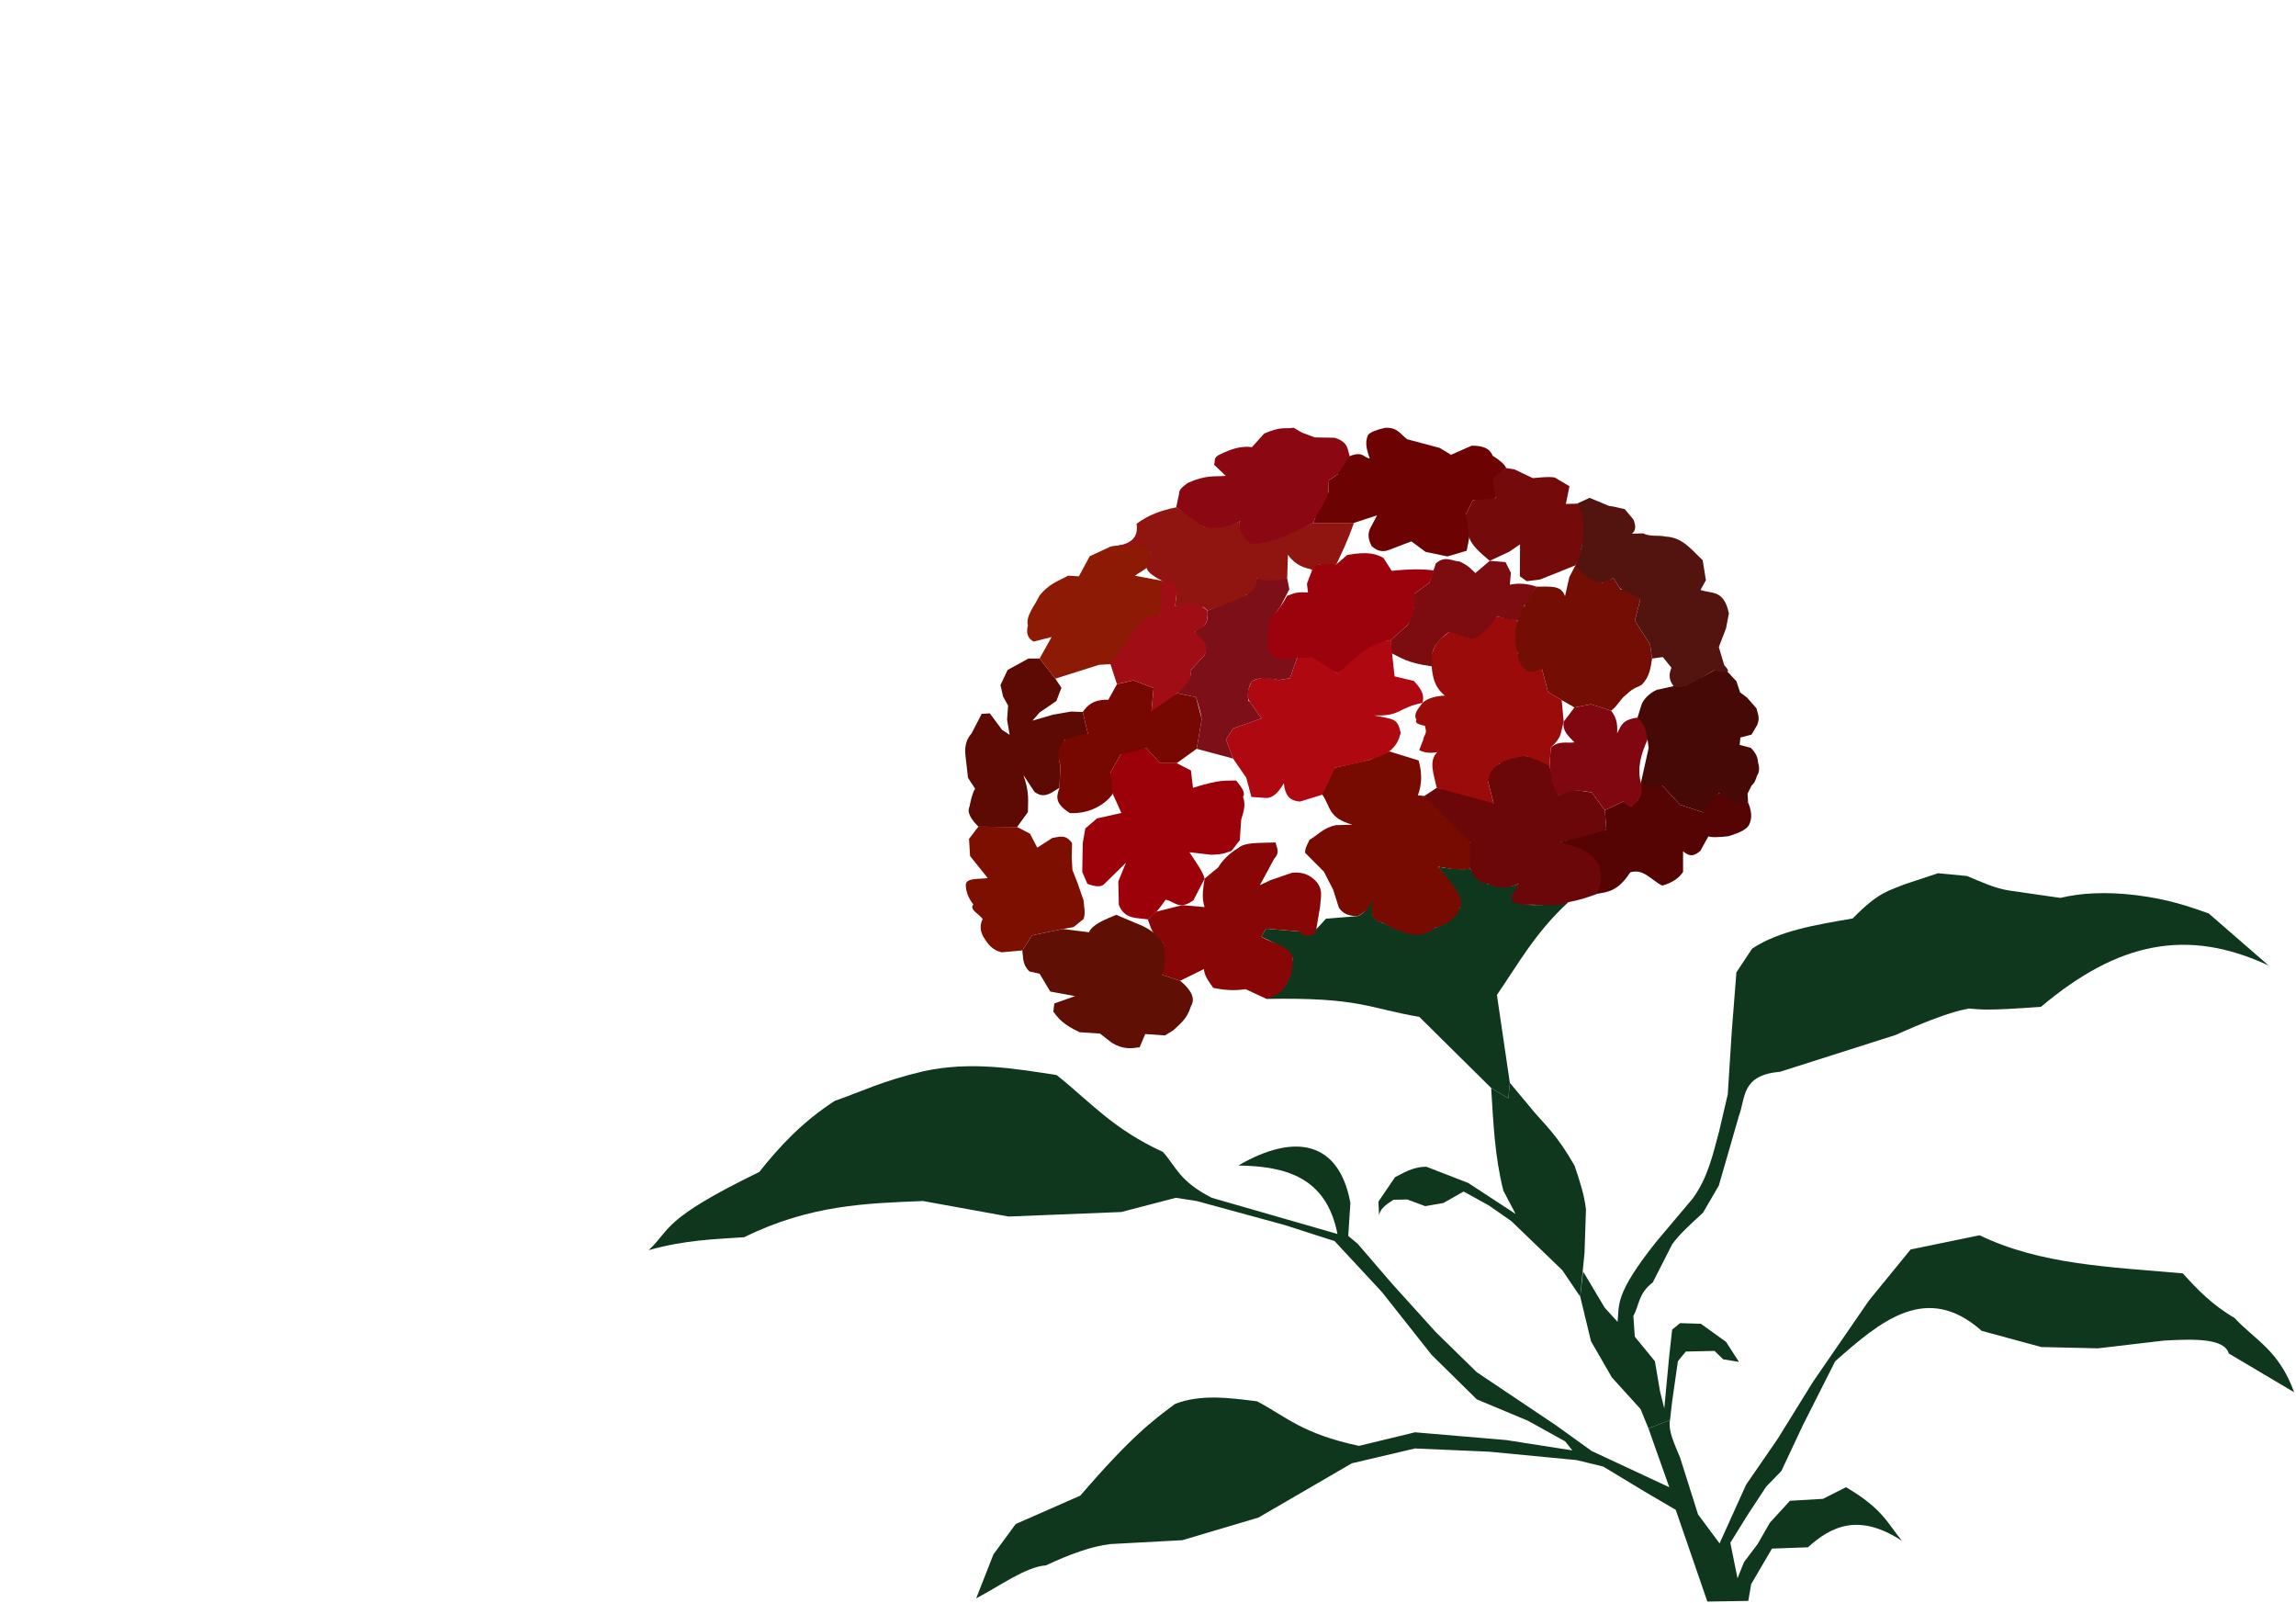 <svg width="1202" height="839" viewBox="0 0 1202 839" fill="none" xmlns="http://www.w3.org/2000/svg">
<path d="M790.429 566.73L783.661 520.745C794.863 504.442 803.89 487.921 821.041 472.212C815.188 472.946 811.096 474.032 799.233 473.565C791.664 470.54 795.575 466.747 794.941 462.588C789.88 465.038 784.152 463.886 778.396 462.588L769.684 454.671C765.94 455.165 760.85 455.053 752.866 453.64C765.941 471.603 760.978 467.533 764.237 475.198C758.381 481.729 756.728 483.29 751.324 485.58C742.492 490.26 733.029 486.981 723.499 482.875C714.761 479.768 720.16 473.482 718.987 468.674C716.758 472.756 715.575 477.779 710.715 479.494L694.17 480.847C689.538 485.766 684.662 492.445 681.386 487.609L662.806 486.059L660.33 490.314C668.258 493.885 674.288 497.046 676.912 501.81L673.114 515.335L663.076 522.822C711.595 521.95 715.728 527.508 743.052 532.241L780.652 569.435L789.677 574.845L790.429 566.73Z" fill="#0F371D"/>
<path d="M718.987 468.674C718.209 474.615 716.107 481.256 723.499 482.875C737.827 490.467 744.934 491.146 751.324 485.58C758.295 483.798 762.275 480.133 764.237 475.198C767.26 470.036 759.681 461.929 752.866 453.64C758.597 454.545 764.43 455.912 769.684 454.671C769.837 450.128 772.775 447.151 769.372 440.61C768.532 433.374 762.915 429.002 757.716 424.38L745.683 416.603L742.299 416.265C744.552 410.178 744.431 404.092 742.676 398.006L727.259 393.272L717.107 397.668L699.058 401.725C694.93 405.711 691.933 410.148 692.29 415.927C696.728 422.518 695.327 428.106 708.029 431.637L699.343 431.876C692.857 433.222 690.068 436.941 685.522 439.595C684.675 441.764 683.218 443.384 683.266 446.358L693.042 456.163L697.93 465.631L700.939 475.098C702.711 477.709 705.45 479.575 710.715 479.494C715.487 477.246 718.226 473.627 718.987 468.674V468.674Z" fill="#780B01"/>
<path d="M745.683 416.603L769.372 440.61L769.684 454.671C772.129 457.31 769.667 459.949 778.396 462.588C783.057 464.107 787.531 466.007 794.941 462.588C793.822 466.247 785.542 473.248 799.233 473.565C806.516 473.173 814.378 475.217 821.041 472.213C827.651 470.945 832.014 469.388 836.184 467.807C840.239 464.445 840.233 460.562 839.375 456.57L838.311 449.397C833.744 443.797 826.746 440.655 816.509 440.79C824.531 439.466 832.29 439.798 840.97 434.334L840.172 424.054L833.259 414.729L819.434 412.816L815.977 416.403L811.192 401.101C809.362 395.925 802.984 396.593 797.898 395.602C790.902 393.341 784.72 392.154 785.135 399.666C779.772 401.818 776.643 404.662 779.02 408.991L781.945 420.467C775.043 417.007 773.829 417.444 769.449 415.685L752.167 412.338L745.683 416.603Z" fill="#6C0709"/>
<path d="M816.509 440.79C832.981 444.345 842.487 451.687 836.184 467.807C841.378 466.82 846.856 466.781 853.466 456.57C860.581 454.49 864.451 460.732 870.217 463.503C874.467 462.409 878.932 459.9 881.118 456.331V445.572C885.171 448.978 887.455 447.589 890.157 445.333L894.412 437.682C895.562 438.373 899.382 438.264 904.781 437.682C909.746 436.168 914.218 434.477 915.682 431.704C917.616 427.799 916.73 423.894 915.15 419.989L906.11 417.598L899.995 414.968C895.964 418.857 892.292 422.616 891.753 425.249L879.522 421.185L870.216 411.143L859.05 409.708L857.72 418.555L853.998 421.902L849.744 419.511L840.172 424.054C840.913 433.603 841.265 438.134 840.97 434.334C846.245 432.695 825.527 439.247 816.509 440.79Z" fill="#550303"/>
<path d="M899.995 414.968L891.753 425.249L879.522 421.184L870.216 411.143C876.737 409.375 864.972 413.746 859.05 409.708L863.092 391.497L862.529 387.102C859.399 383.527 858.743 379.489 857.265 375.605L859.333 368.927C860.277 366.02 863.694 362.657 867.323 361.066L876.159 359.122L883.115 358.7C883.064 355.383 886.424 355.169 890.635 354.557L897.404 350.838L904.36 351.514L909.06 356.586L910.94 362.334L914.7 365.208L919.588 370.787C920.057 373.421 921.558 375.333 919.964 379.41L916.956 384.481L911.128 386.003L910.752 389.891L916.58 391.413C919.417 394.281 920.247 396.657 920.34 398.852C921.044 401.364 921.309 403.832 919.776 406.121C919.192 407.876 918.748 409.656 916.956 411.193L914.888 415.42L915.151 419.989C907.478 421.615 904.076 417.865 899.995 414.968V414.968Z" fill="#460905"/>
<path d="M811.861 391.244L811.192 401.101C812.487 406.156 811.991 410.943 815.977 416.402C821.343 415.695 819.433 412.233 833.26 414.729L840.172 424.053L849.744 419.511C853.625 424.054 855.684 421.35 857.72 418.554C859.931 415.87 859.825 412.839 859.05 409.708C856.896 401.902 859.222 394.462 862.529 387.102C861.564 383.506 862.396 380.45 857.265 375.605C849.136 376.642 848.654 380.018 846.642 383.805C846.71 379.522 846.784 376.253 843.446 371.971L832.918 368.589L824.27 370.28L818.629 377.719C817.765 382.559 821.276 385.432 824.27 388.539C820.176 389.137 816.402 387.435 811.861 391.244Z" fill="#80070F"/>
<path d="M781.945 420.467L752.166 412.338C750.747 405.6 747.689 398.296 752.432 393.689C749.528 394.093 746.593 394.397 742.993 392.613L745.121 387.114C745.166 384.992 747.428 384.083 746.051 380.539C747.302 379.266 739.928 379.789 741.531 376.714C739.67 373.436 742.828 370.723 744.722 367.867C747.486 365.316 751.659 364.348 756.42 364.042C750.987 359.785 750.005 354.328 749.508 348.74C748.04 345.951 749.372 343.161 750.305 340.372C752.53 334.692 755.686 333.518 758.392 330.866C766.478 329.905 766.334 332.643 768.917 334.156C770.942 331.569 773.447 329.155 777.957 327.461L783.806 322.679L794.707 324.831L794.441 341.807L798.163 350.414L807.203 349.935L810.394 362.129L817.573 366.433L818.629 377.719C816.778 384.331 817.717 385.832 811.861 391.244L811.191 401.101C806.574 398.34 802.02 396.595 797.898 395.602C792.691 396.957 790.093 396.733 785.135 399.666C780.338 402.261 779.98 405.498 779.02 408.99L781.945 420.467Z" fill="#9B0B09"/>
<path d="M794.707 324.831C792.608 329.973 793.048 335.767 794.441 341.807C794.605 344.191 795.04 346.698 798.164 350.414C801.177 352.761 804.19 351.037 807.203 349.935L810.394 362.129L817.573 366.433L824.269 370.28L832.918 368.589L843.446 371.971C846.692 369.669 848.187 366.021 851.073 363.803C855.826 359.325 857.11 360.008 859.581 358.304C863.73 354.066 864.138 349.348 864.899 344.676L863.835 337.264L855.859 324.831L858.784 313.594C849.28 305.77 848.438 309.611 848.071 307.902L844.692 302.596C842.702 303.407 841.457 303.215 838.577 305.226C835.482 300.076 829.69 298.565 824.751 295.901L821.561 302.118L819.305 312.067C817.321 306.155 811.959 307.092 804.461 307.039C801.856 310.329 798.427 313.47 798.164 317.18C795.332 319.181 792.188 321.08 794.707 324.831Z" fill="#740D04"/>
<path d="M844.692 302.596L848.071 307.902L858.784 313.594L855.859 324.831L863.835 337.264L864.899 344.676L870.519 343.906L875.031 349.485C873.767 352.513 873.439 355.646 876.159 359.122C881.006 361.769 889.769 354.939 897.403 350.838C907.108 353.177 904.989 350.696 902.667 348.133L899.847 338.665L903.607 328.86L905.111 321.083C902.437 308.097 895.693 310.972 890.259 308.741L893.079 303.67L891.387 293.188C885.788 288.081 880.999 281.179 872.023 280.846C868.075 279.937 864.126 281.101 860.178 279.156L854.35 279.325C856.582 277.609 856.367 274.949 855.102 271.886L850.59 266.476L844.574 265.124L842.318 264.785L832.166 260.559L825.585 263.602C825.585 263.602 827.53 272.781 827.906 273.626C828.282 274.471 828.03 286.256 828.03 286.256L824.751 295.901C827.938 299.521 830.559 303.344 838.577 305.226L844.692 302.596Z" fill="#53130F"/>
<path d="M751.7 294.878C756.642 290.553 760.059 293.771 764.108 293.864C768.657 295.893 770.201 297.921 772.38 299.95L779.9 293.526L788.173 294.202L790.993 299.781L790.429 306.036C794.266 305.237 798.63 305.148 804.462 307.039C800.455 312.81 797.428 316.794 794.707 324.831C791.667 324.308 791.794 324.821 783.806 322.679C769.531 341.785 768.679 331.677 758.392 330.866C748.014 338.972 749.892 342.968 749.508 348.74C736.014 346.906 733.226 343.956 728.012 341.708V335.115L737.036 327L740.42 317.533C740.73 319.158 739.403 313.029 740.608 310.601L748.316 305.022L751.7 294.878Z" fill="#7D0C10"/>
<path d="M719.332 374.451C730.049 376.536 731.669 376.043 733.289 383.647C732.359 387.017 731.15 390.346 727.259 393.272C723.024 396.513 712.725 399.257 699.058 401.725C695.591 409 689.462 421.86 692.29 415.927L680.645 419.511C674.546 419.257 672.594 415.275 672.137 409.947C668.769 415.808 665.402 418.111 662.034 417.598L655.121 417.12L652.462 407.078L645.549 397.036L641.827 386.994L645.549 381.256L660.438 375.996L654.057 366.911C652.031 363.563 653.717 360.216 655.121 356.869C659.907 353.663 664.692 354.757 669.478 355.913L675.328 354.956L679.05 344.436C685.302 341.191 687.606 342.678 689.685 344.436L700.32 352.565L708.297 343.48C712.318 338.399 719.027 335.734 728.011 335.115L730.099 354L740.202 356.391C743.061 359.608 746.006 362.787 744.722 367.867C731.594 370.479 733.625 374.932 719.332 374.451Z" fill="#B00811"/>
<path d="M667.85 440.948C658.509 441.257 651.627 440.811 648.297 443.822C643.352 446.725 639.717 450.613 637.769 453.966L630.625 459.883C629.95 464.721 628.896 469.49 630.625 474.76L618.969 473.746L605.432 477.127L600.92 481.185C602.496 485.242 602.97 489.3 608.816 493.357C607.823 498.68 606.974 504.055 608.44 510.263L617.841 513.307L630.249 507.22C630.525 510.793 632.923 513.889 635.137 517.026C642.204 518.534 647.486 518.438 652.057 517.702L663.076 522.822C668.767 521.03 671.933 518.48 673.114 515.335C676.508 511.784 676.373 506.646 676.912 501.81C675.719 495.498 666.481 493.789 660.33 490.314L662.806 486.059L681.386 487.609C678.463 487.716 685.926 492.394 688.906 487.609L691.162 474.084C691.361 469.521 693.086 464.958 688.09 460.395C684.723 457.283 680.76 456.317 676.391 456.809L665.224 460.634L659.582 463.276L667.085 449.397C670.415 445.862 668.179 443.628 667.85 440.948Z" fill="#880606"/>
<path d="M622.684 446.05C626.063 451.155 629.954 456.605 630.625 459.883C632.967 455.342 627.589 465.768 624.811 471.154C617.05 476.865 614.802 471.516 610.187 470.915C605.917 477.296 603.436 479.198 600.92 481.185C595.156 480.317 588.645 481.237 585.727 473.545L585.461 461.351L589.449 451.549L578.016 462.786C576.274 464.478 573.106 464.034 569.242 462.547L566.583 456.331L566.849 441.268L568.179 433.617L574.294 428.357L587.056 425.488L582.536 415.446C581.571 412.799 580.385 410.548 581.473 404.209L586.524 395.124L593.437 391.298L600.084 391.537L607.263 399.427L616.037 399.427L623.481 403.252L624.545 412.338C639.399 407.671 641.694 408.75 647.145 408.512C649.75 411.743 652.294 414.956 650.741 416.941C652.438 421.846 650.796 425.25 649.801 428.944L649.049 439.764L644.725 445.343C641.914 446.117 641.359 447.181 634.009 447.372L622.684 446.05Z" fill="#9C0109"/>
<path d="M570.087 487.947C571.911 483.866 578.198 481.351 584.397 478.805L594.501 483.108C603.682 486.525 605.751 489.941 608.816 493.357C610.172 498.993 610.61 504.628 608.44 510.263L617.841 513.306C623.992 518.367 625.837 522.837 623.481 526.623C621.388 533.567 617.613 535.975 614.176 539.295L609.922 541.925L599.552 541.207L596.628 548.141C592.386 548.671 588.305 549.54 582.004 545.75L575.889 540.968L565.254 540.251C556.462 536.247 554.004 532.875 551.428 529.492L551.96 525.188L562.861 521.363L549.833 518.972L544.25 509.647L538.932 508.452C535.115 504.786 535.752 501.12 535.21 497.454L540.261 489.564L556.48 486.217L570.087 487.947Z" fill="#5F0F03"/>
<path d="M512.182 432.664L532.487 432.833L539.255 436.383L543.015 443.653L550.911 438.581C554.358 438.126 557.805 436.305 561.251 441.286L561.063 448.894L561.439 455.318L564.071 462.081L567.267 471.21C567.414 474.479 568.465 477.747 567.267 481.016L562.003 485.242L556.48 486.217L540.262 489.564L535.21 497.454L524.402 498.429C519.335 497.286 517.126 494.001 515.002 490.652C513.127 487.44 512.805 484.228 514.438 481.016C512.809 478.48 507.206 476.083 509.55 473.408C506.952 470.027 505.694 466.645 505.602 463.264C505.562 459.175 512.976 460.33 517.07 459.545L507.858 448.049L507.294 439.088L512.182 432.664Z" fill="#7D0F01"/>
<path d="M535.741 405.644C539.102 414.865 538.106 419.385 538.134 425.01L532.487 432.833L512.182 432.664C508.859 429.156 505.996 425.648 507.558 422.141C508.294 418.601 509.054 415.107 510.483 412.816L506.761 407.078L505.431 395.363C505.009 391.27 505.518 387.345 508.622 383.886L513.939 373.606L518.194 373.367L524.575 381.974L528.563 384.604L527.233 376.714L527.765 369.302L525.106 364.52L523.777 358.543L527.499 350.653L538.4 344.676H544.25L552.492 355.196L555.682 359.978L553.024 366.911L544.25 372.888L540.527 377.192L551.162 374.084L560.734 372.41L566.849 372.649L569.508 383.886C566.285 385.381 564.703 387.86 557.544 386.995C555.178 391.302 553.321 395.686 555.151 400.623L554.619 412.338L550.365 414.968C546.083 417.249 543.787 415.959 541.591 414.49L535.741 405.644Z" fill="#5E0A04"/>
<path d="M554.619 412.338C553.643 415.791 551.076 419.965 560.123 425.563C571.695 426.115 579.684 419.827 582.536 415.447L581.473 404.209L586.524 395.124L600.084 391.537L607.263 399.427L616.037 399.427L626.489 391.92L629.121 376.366L626.113 364.87L616.337 362.841C611.588 365.855 603.549 366.897 602.8 372.309L603.928 360.136L593.4 356.079L584.752 358.108L580.24 366.223C575.398 366.154 570.7 366.927 566.849 372.649L569.508 383.886L557.544 386.995C554.472 391.128 553.218 395.589 555.151 400.623L554.619 412.338Z" fill="#770801"/>
<path d="M552.492 355.196L575.352 347.964L581.368 347.626C590.592 349.387 592.037 342.153 594.528 336.129C596.403 330.793 596.797 325.013 607.312 322.266C612.224 316.763 610.39 310.393 608.44 304.008L594.152 301.303C599.284 297.693 604.537 296.335 602.424 289.468C601.06 281.985 590.36 284.996 581.368 286.087L570.463 291.159L564.823 301.641L559.183 301.302C554.236 304.082 549.438 305.245 544.143 311.784C541.827 316.969 536.878 322.154 538.127 327.338C537.055 331.555 538.197 334.279 541.135 335.791L550.535 333.424L544.25 344.675L552.492 355.196Z" fill="#8D1A05"/>
<path d="M581.368 347.625C580.548 345.087 580.84 345.99 584.752 358.107L593.4 356.079C605.699 360.819 606.399 361.088 603.928 360.136L602.8 372.309L616.337 362.841C619.814 359.775 624.391 357.5 623.105 351.007L630.625 342.892C634.354 337.42 630.476 333.746 625.361 330.719C630.696 329.233 632.669 325.522 632.129 319.561L629.873 317.871C629.104 315.608 625.652 312.603 615.209 317.194L615.961 310.77C624.091 305.744 606.906 301.284 608.44 304.007L607.312 322.266C598.664 318.33 590.016 336.741 581.368 347.625Z" fill="#A10D15"/>
<path d="M616.337 362.841L626.113 364.87C627.176 368.486 628.385 371.576 629.121 376.366L626.489 391.92L645.549 397.036L641.827 386.994L645.549 381.256L660.438 375.996L654.057 366.911C653.885 368.542 651.882 362.989 655.121 356.869C655.782 356.823 656.949 353.431 669.478 355.913L675.328 354.956L679.05 344.436C675.462 343.804 672.076 342.748 667.474 344.245C665.882 339.761 664.012 335.235 664.466 331.058C664.791 325.964 666.95 321.693 670.106 317.871L674.994 308.404L673.866 302.656H657.698L652.809 311.109L632.129 319.562C632.927 328.316 628.576 328.581 625.361 330.72C628.823 334.528 633.571 337.344 630.625 342.892L623.105 351.007C624.281 356.614 619.427 359.301 616.337 362.841Z" fill="#7D0F19"/>
<path d="M684.77 310.094C677.723 309.634 676.772 311.002 673.866 311.784C671.347 316.286 668.944 319.841 666.722 321.928C663.663 324.892 663.878 329.328 663.714 333.593C663.871 336.947 662.601 340.043 667.474 344.245C671.173 344.667 674.432 346.08 679.05 344.436L686.838 343.906L700.32 352.565C711.175 342.696 717.169 336.584 728.012 335.115L737.036 327C738.203 323.949 740.144 322.989 740.42 317.533C740.386 318.877 740.545 312.923 740.608 310.601L748.316 305.022C747.25 307.624 748.734 304.001 750.948 298.598C744.058 297.632 736.463 297.936 728.575 298.767L724.251 292.004C720.627 290.129 716.741 288.385 705.263 290.483L699.623 295.386C696.296 294.93 692.472 294.028 691.162 295.386C686.858 295.064 685.216 299.227 687.026 298.091L684.206 305.529L684.77 310.094Z" fill="#9C020C"/>
<path d="M615.771 265.537C608.252 267.044 601.139 269.462 595.032 274.144C595.775 280.131 593.973 285.154 581.368 286.087C588.58 286.867 598.354 283.037 602.424 289.468C603.525 294.13 593.514 296.52 608.44 304.007C612.439 304.92 618.001 304.427 615.961 310.77L615.209 317.194C620.849 316.083 626.489 313.942 632.129 319.562C644.963 314.885 659.999 310.697 657.698 302.655C662.692 304.433 668.165 304.057 673.866 302.655L674.264 290.402C676.768 293.639 679.644 296.733 687.026 298.091C689.315 294.173 694.769 295.253 699.622 295.386C702.462 289.074 704.687 285.245 708.828 273.666H687.558L670.542 280.36L654.057 284.664C652.358 280.664 647.149 276.137 649.272 272.71C639.955 276.624 636.784 275.013 630.66 276.057C625.141 270.549 620.652 268.75 615.771 265.537Z" fill="#90140F"/>
<path d="M769.183 281.317C770.074 284.851 774.534 289.098 779.9 293.526L790.187 288.729L795.771 284.903L795.693 301.641L799.265 304.177L806.221 303.332L824.752 295.901C829.133 287.624 831.155 271.634 825.586 263.602L819.758 263.771L821.638 254.473L813.929 249.908C809.724 249.332 806.209 250 802.461 250.246L792.873 245.681L788.549 245.005C784.09 247.369 779.446 249.678 780.841 253.796L783.097 260.728C772.763 259.373 775.06 261.513 771.064 261.911L767.492 269.012C766.636 272.567 766.555 276.42 769.183 281.317Z" fill="#740A0A"/>
<path d="M717.071 239.953C715.656 235.809 714.26 231.665 716.273 227.52C717.677 226.097 720.635 224.907 725.047 223.934C731.679 223.469 733.284 227.525 736.746 229.911L753.762 234.454L759.611 238.04L770.512 233.258C775.269 233.329 779.626 233.997 781.413 238.518C784.814 240.68 787.637 242.842 788.549 245.004C785.45 247.463 780.604 249.748 781.679 252.625L783.097 260.727L771.065 261.91L767.492 269.011L769.183 281.316L767.853 288.249L757.75 291.238L746.317 288.847L738.873 283.348L727.307 287.771C724.249 288.994 721.192 288.687 718.134 285.858C716.483 282.83 715.854 279.801 717.204 276.773L720.926 269.72L708.828 273.665H687.558L690.786 264.277L695.486 257.683L695.674 251.428L700.375 248.216L700.751 243.651L706.579 238.749C713.606 235.976 713.66 239.473 717.071 239.953Z" fill="#6C0202"/>
<path d="M615.771 265.537L630.66 276.057C640.301 277.002 644.829 274.881 649.272 272.71C647.185 275.66 650.604 280.157 654.057 284.664C667.832 284.515 677.088 278.272 687.558 273.666C689.197 268.06 692.291 266.674 695.486 257.685L695.674 251.429L700.375 248.217L706.579 238.75C705.415 235.233 705.994 231.354 698.683 229.113L688.342 228.944L681.574 226.408L677.25 223.872C672.387 224.688 671.14 222.903 661.834 226.915L655.441 234.016C649.286 233.231 644.035 235.306 638.897 237.735C634.639 239.539 636.581 241.342 635.513 243.145L641.717 249.063C635.739 249.612 631.437 248.418 621.789 252.782C619.478 254.497 617.143 256.207 617.277 258.361L615.771 265.537Z" fill="#8B0711"/>
<path d="M780.652 569.435C781.789 587.356 782.495 605.276 787.045 623.197L793.437 635.369L768.62 619.139L746.812 610.686C739.569 610.566 734.059 614.344 730.332 616.12L721.619 628.945L721.995 636.384C722.193 632.736 725.858 630.334 729.515 627.931L736.751 627.814L746.151 631.295L755.661 629.621L766.235 623.634L779.524 630.974L791.181 639.089L817.877 664.786L827.278 678.649L829.534 655.657L830.286 633.002C829.531 626.088 827.135 618.19 824.27 610.01C815.017 593.905 809.462 589.441 802.837 581.608L790.429 566.73L789.677 574.845L780.652 569.435Z" fill="#0F371D"/>
<path d="M828.782 665.462L840.062 684.397L846.83 691.836C847.855 683.021 844.925 677.761 867.026 649.993L886.169 627.28C894.237 616.186 896.735 604.091 899.995 592.133L904.515 572.767L906.642 539.534L909.035 508.93L917.277 496.497C931.513 487.068 950.811 484.011 969.921 480.718C983.802 466.439 989.261 466.226 996.509 463.025L1014.59 457.048L1029.74 458.482C1036.97 461.429 1043.91 464.884 1052.08 466.133L1078.65 469.952C1089.48 467.34 1102.43 466.63 1118.28 468.524C1135.53 470.678 1145.81 474.406 1156.3 478.088L1187.68 505.344C1145.17 485.574 1109.05 492.826 1068.48 526.961C1039 529.154 1036.77 528.284 1030.7 527.846C1029.61 528.389 1022.77 528.024 992.346 541.709L931.808 560.982C911.418 562.691 913.925 574.694 910.376 583.974L899.847 620.492L891.575 634.693C884.822 640.963 879.297 645.85 875.407 651.261L865.255 671.21C857.609 677.071 858.29 682.932 855.102 688.793L855.854 699.613L866.383 712.462L869.015 728.015L871.271 737.145L873.903 709.418L875.407 695.894L879.543 692.512L890.447 692.851L903.607 702.318L910.376 712.8L902.103 711.447L897.591 707.052L882.551 707.39L878.415 712.462L875.407 733.426L874.279 743.231L862.998 747.627L858.862 737.483L843.822 720.915L832.918 701.98L827.278 678.649L828.782 665.462Z" fill="#0F371D"/>
<path d="M862.998 747.627L873.903 778.396L833.294 759.461L814.493 745.936L773.132 718.21L751.7 697.246L728.763 671.887L710.715 650.923L705.827 646.866L706.955 629.621C701.107 597.486 678.17 592.635 648.297 610.01C672.991 610.403 694.354 615.999 700.186 645.851L634.385 626.916C617.355 618.219 615.832 610.788 608.816 602.909C582.515 590.891 570.376 576.326 553.167 562.673C530.607 559.175 508.116 555.371 483.605 560.644C461.594 565.829 451.852 571.013 436.98 576.198C419.592 587.509 407.939 600.295 397.499 613.391C345.861 638.525 351.47 643.306 339.594 654.304C359.057 648.91 373.973 648.627 389.603 647.542C424.111 630.551 453.601 629.801 483.229 628.607L527.974 636.722L587.008 634.355L615.584 626.916L626.489 628.607L672.362 641.117L698.682 649.57L723.499 676.282L749.444 709.08L773.132 732.411L799.829 743.569L819.381 754.389L823.141 759.123L788.549 753.713L740.795 749.655L711.467 756.756C681.443 750.353 673.434 741.476 658.073 733.425C643.472 731.625 628.835 729.564 615.208 734.778C603.651 743.308 591.837 752.223 565.575 782.791L531.734 797.669L520.078 813.561L511.054 836.553C523.438 830.094 536.946 820.094 547.527 819.309C559.667 813.656 571.224 809.314 581.368 808.151L618.969 806.122L658.825 794.288L707.707 765.885L740.795 758.108L779.524 759.799L825.397 764.195L839.31 767.576L861.118 780.763L877.287 790.23L893.831 838.244L915.264 837.905L916.768 829.114L927.672 810.517L946.472 809.841C959 798.565 973.276 791.849 995.729 806.46C988.297 797.592 985.894 789.767 966.401 778.396L954.369 784.482L937.072 785.496L926.544 796.992L920.152 808.15L913.008 817.618L909.623 826.071L905.863 807.474L914.888 792.935L924.664 778.057L932.56 769.942L943.84 745.936L960.761 712.461C984.669 691.337 1008.66 670.977 1037.47 696.57L1068.68 705.023L1098.38 705.699L1132.97 701.641C1149.11 700.774 1164.45 700.423 1166.81 708.404L1201.03 728.691C1192.99 706.534 1180.57 701.417 1169.82 689.807C1157.57 682.611 1150.09 674.555 1142.75 666.477C1104.39 663.077 1068.47 661.982 1036.34 646.527L1000.24 653.966L978.433 680.678L949.104 723.281L930.68 753.036L914.136 777.043L900.223 807.812L888.943 792.597L879.543 762.842C876.799 756.083 873.208 749.133 874.279 743.231L862.998 747.627Z" fill="#0F371D"/>
</svg>
